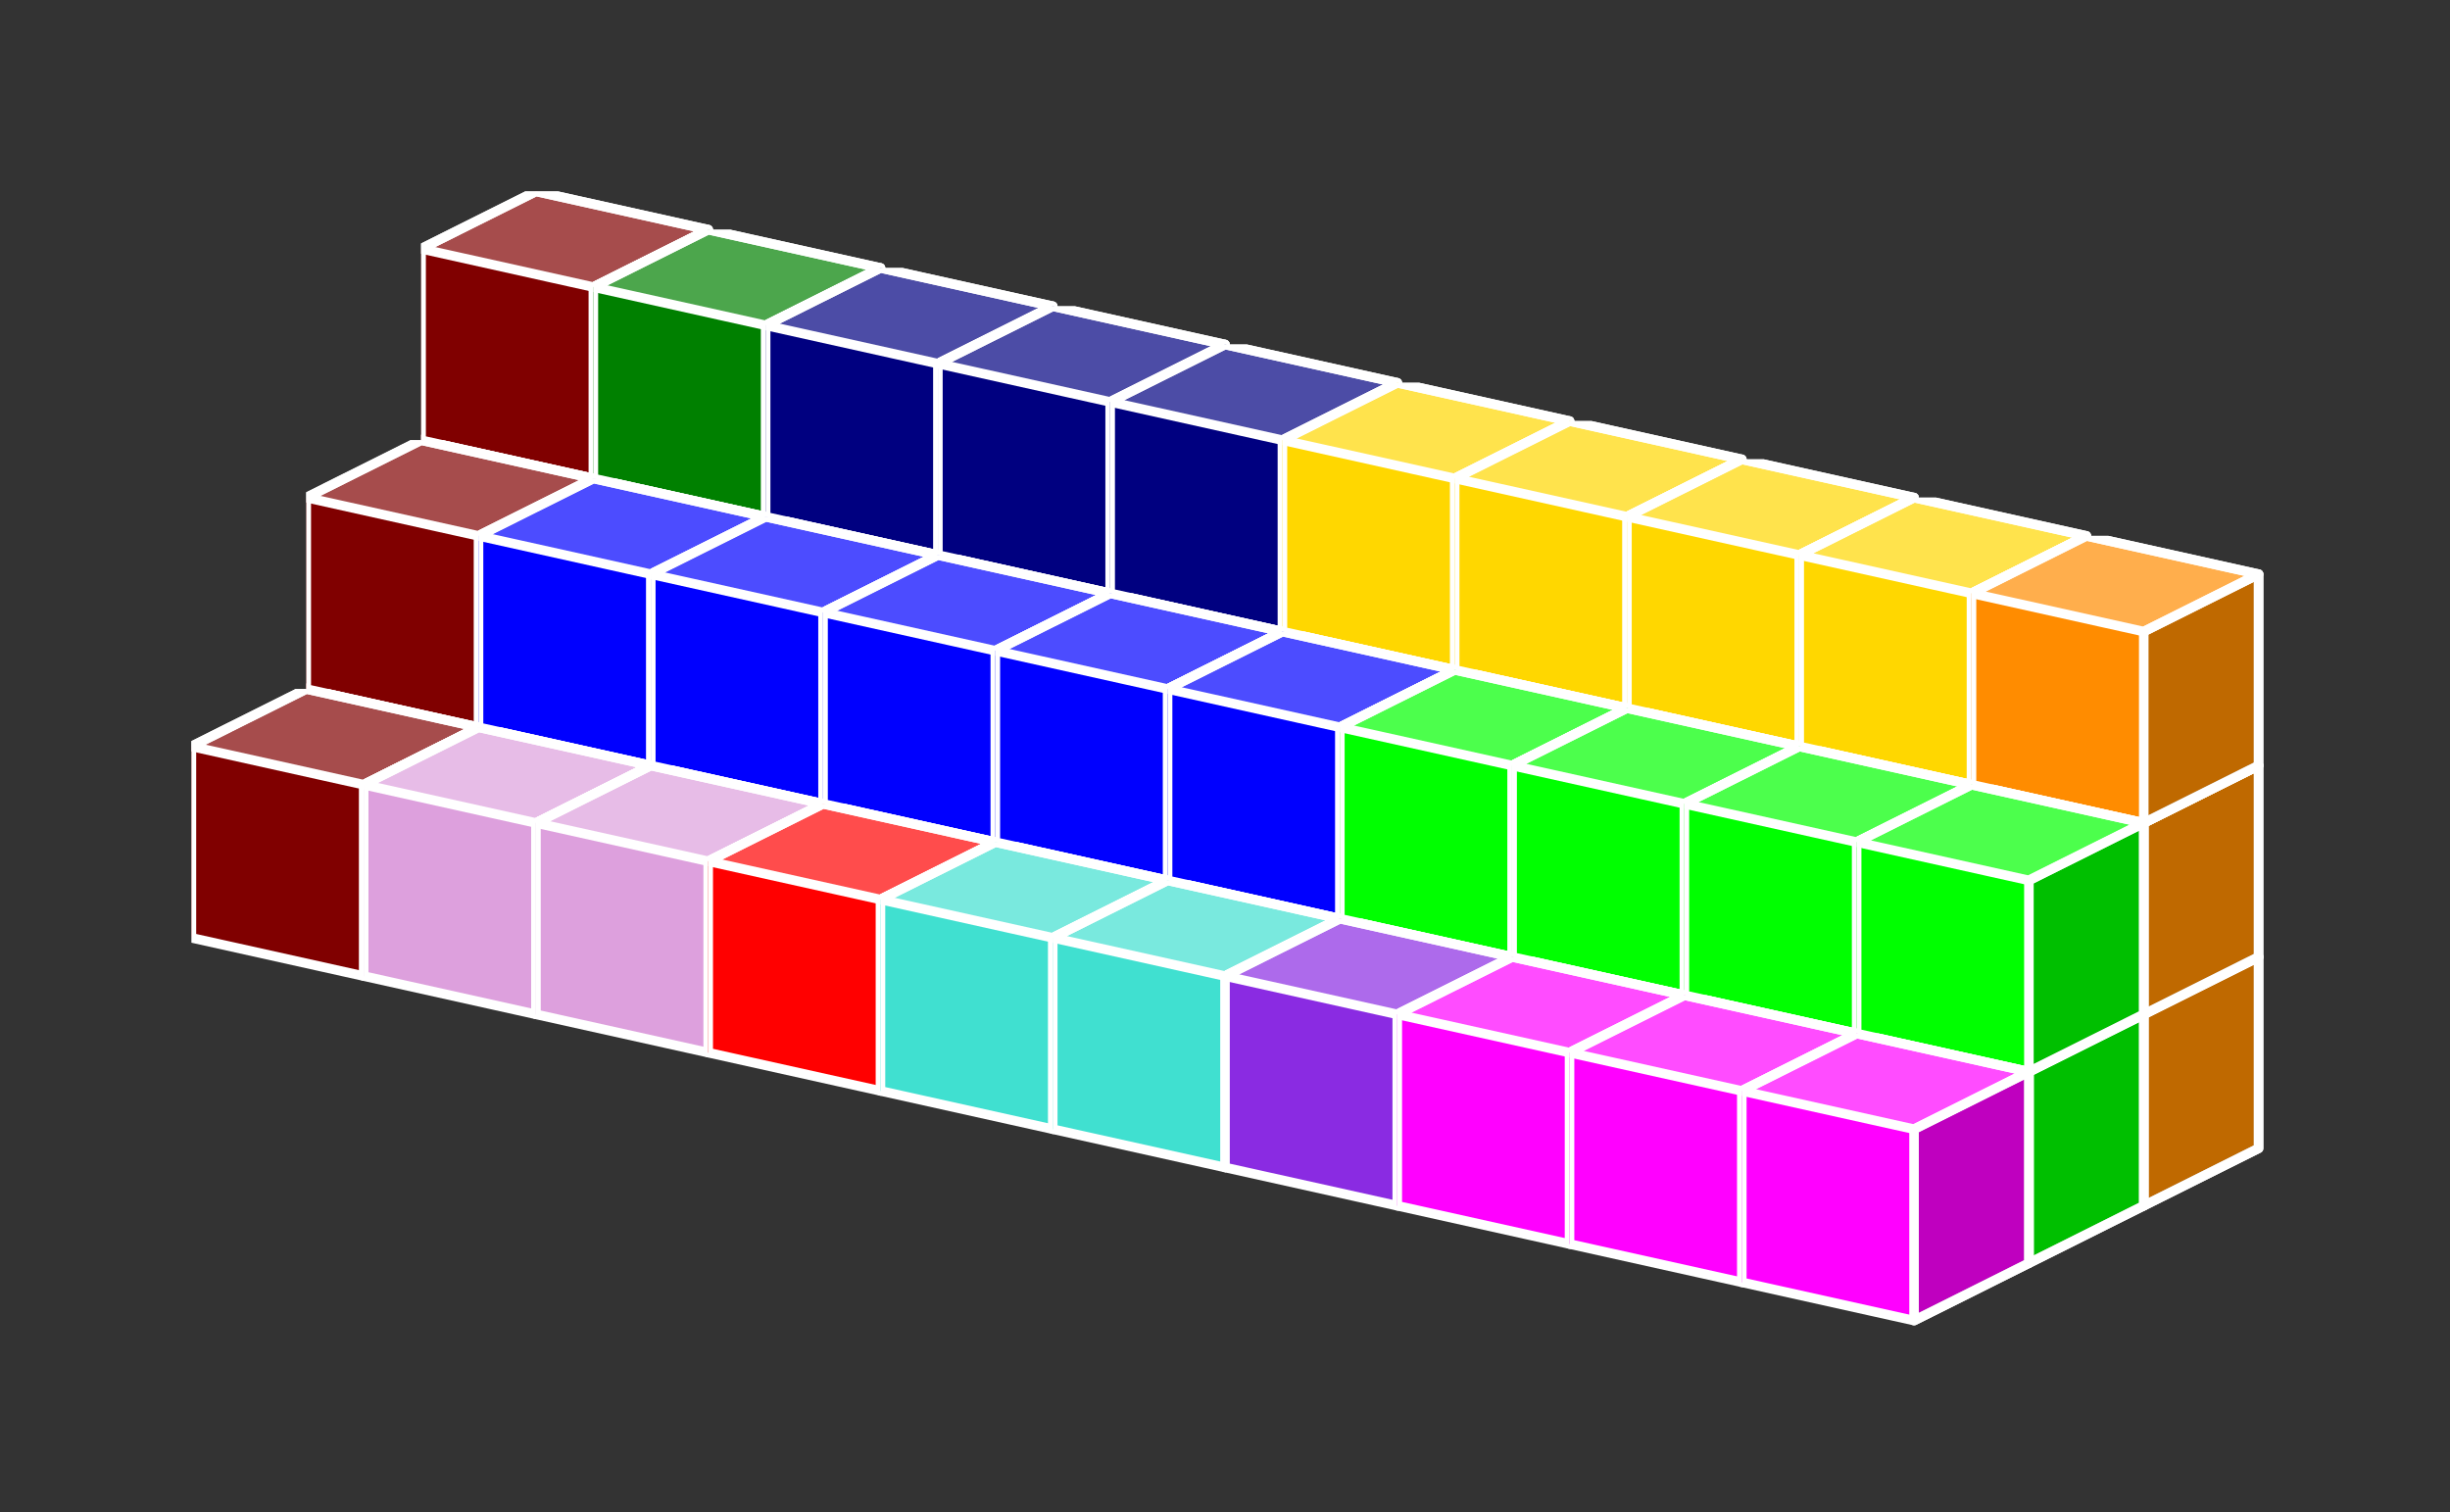 <?xml version="1.0" standalone="no"?>
<!-- Created by Polyform Puzzler (http://puzzler.sourceforge.net/) -->
<svg width="128" height="79" viewBox="0 0 128 79"
     xmlns="http://www.w3.org/2000/svg"
     xmlns:xlink="http://www.w3.org/1999/xlink">
<rect x="0" y="0" width="128" height="79" fill="#333333" stroke="none"/>
<defs>
<symbol id="cube0">
<polygon fill="gray" stroke="white"
         stroke-width="0.5" stroke-linejoin="round"
         points="0,13 9,15 15,12 15,2 6,0 0,3" />
<polygon fill="black" fill-opacity="0.25" stroke="white"
         stroke-width="0.5" stroke-linejoin="round"
         points="9,15 15,12 15,2 9,5" />
<polygon fill="white" fill-opacity="0.30" stroke="white"
         stroke-width="0.5" stroke-linejoin="round"
         points="0,3 9,5 15,2 6,0" />
</symbol>
<symbol id="cubeF">
<polygon fill="green" stroke="white"
         stroke-width="0.5" stroke-linejoin="round"
         points="0,13 9,15 15,12 15,2 6,0 0,3" />
<polygon fill="black" fill-opacity="0.25" stroke="white"
         stroke-width="0.5" stroke-linejoin="round"
         points="9,15 15,12 15,2 9,5" />
<polygon fill="white" fill-opacity="0.30" stroke="white"
         stroke-width="0.5" stroke-linejoin="round"
         points="0,3 9,5 15,2 6,0" />
</symbol>
<symbol id="cubeI">
<polygon fill="blue" stroke="white"
         stroke-width="0.5" stroke-linejoin="round"
         points="0,13 9,15 15,12 15,2 6,0 0,3" />
<polygon fill="black" fill-opacity="0.25" stroke="white"
         stroke-width="0.5" stroke-linejoin="round"
         points="9,15 15,12 15,2 9,5" />
<polygon fill="white" fill-opacity="0.30" stroke="white"
         stroke-width="0.5" stroke-linejoin="round"
         points="0,3 9,5 15,2 6,0" />
</symbol>
<symbol id="cubeL">
<polygon fill="lime" stroke="white"
         stroke-width="0.5" stroke-linejoin="round"
         points="0,13 9,15 15,12 15,2 6,0 0,3" />
<polygon fill="black" fill-opacity="0.25" stroke="white"
         stroke-width="0.5" stroke-linejoin="round"
         points="9,15 15,12 15,2 9,5" />
<polygon fill="white" fill-opacity="0.30" stroke="white"
         stroke-width="0.5" stroke-linejoin="round"
         points="0,3 9,5 15,2 6,0" />
</symbol>
<symbol id="cubeN">
<polygon fill="navy" stroke="white"
         stroke-width="0.5" stroke-linejoin="round"
         points="0,13 9,15 15,12 15,2 6,0 0,3" />
<polygon fill="black" fill-opacity="0.25" stroke="white"
         stroke-width="0.5" stroke-linejoin="round"
         points="9,15 15,12 15,2 9,5" />
<polygon fill="white" fill-opacity="0.30" stroke="white"
         stroke-width="0.5" stroke-linejoin="round"
         points="0,3 9,5 15,2 6,0" />
</symbol>
<symbol id="cubeP">
<polygon fill="magenta" stroke="white"
         stroke-width="0.5" stroke-linejoin="round"
         points="0,13 9,15 15,12 15,2 6,0 0,3" />
<polygon fill="black" fill-opacity="0.25" stroke="white"
         stroke-width="0.5" stroke-linejoin="round"
         points="9,15 15,12 15,2 9,5" />
<polygon fill="white" fill-opacity="0.30" stroke="white"
         stroke-width="0.5" stroke-linejoin="round"
         points="0,3 9,5 15,2 6,0" />
</symbol>
<symbol id="cubeT">
<polygon fill="darkorange" stroke="white"
         stroke-width="0.5" stroke-linejoin="round"
         points="0,13 9,15 15,12 15,2 6,0 0,3" />
<polygon fill="black" fill-opacity="0.25" stroke="white"
         stroke-width="0.5" stroke-linejoin="round"
         points="9,15 15,12 15,2 9,5" />
<polygon fill="white" fill-opacity="0.30" stroke="white"
         stroke-width="0.5" stroke-linejoin="round"
         points="0,3 9,5 15,2 6,0" />
</symbol>
<symbol id="cubeU">
<polygon fill="turquoise" stroke="white"
         stroke-width="0.5" stroke-linejoin="round"
         points="0,13 9,15 15,12 15,2 6,0 0,3" />
<polygon fill="black" fill-opacity="0.25" stroke="white"
         stroke-width="0.5" stroke-linejoin="round"
         points="9,15 15,12 15,2 9,5" />
<polygon fill="white" fill-opacity="0.30" stroke="white"
         stroke-width="0.5" stroke-linejoin="round"
         points="0,3 9,5 15,2 6,0" />
</symbol>
<symbol id="cubeV">
<polygon fill="blueviolet" stroke="white"
         stroke-width="0.5" stroke-linejoin="round"
         points="0,13 9,15 15,12 15,2 6,0 0,3" />
<polygon fill="black" fill-opacity="0.25" stroke="white"
         stroke-width="0.5" stroke-linejoin="round"
         points="9,15 15,12 15,2 9,5" />
<polygon fill="white" fill-opacity="0.30" stroke="white"
         stroke-width="0.5" stroke-linejoin="round"
         points="0,3 9,5 15,2 6,0" />
</symbol>
<symbol id="cubeW">
<polygon fill="maroon" stroke="white"
         stroke-width="0.5" stroke-linejoin="round"
         points="0,13 9,15 15,12 15,2 6,0 0,3" />
<polygon fill="black" fill-opacity="0.25" stroke="white"
         stroke-width="0.5" stroke-linejoin="round"
         points="9,15 15,12 15,2 9,5" />
<polygon fill="white" fill-opacity="0.30" stroke="white"
         stroke-width="0.5" stroke-linejoin="round"
         points="0,3 9,5 15,2 6,0" />
</symbol>
<symbol id="cubeX">
<polygon fill="red" stroke="white"
         stroke-width="0.5" stroke-linejoin="round"
         points="0,13 9,15 15,12 15,2 6,0 0,3" />
<polygon fill="black" fill-opacity="0.25" stroke="white"
         stroke-width="0.5" stroke-linejoin="round"
         points="9,15 15,12 15,2 9,5" />
<polygon fill="white" fill-opacity="0.30" stroke="white"
         stroke-width="0.5" stroke-linejoin="round"
         points="0,3 9,5 15,2 6,0" />
</symbol>
<symbol id="cubeY">
<polygon fill="gold" stroke="white"
         stroke-width="0.5" stroke-linejoin="round"
         points="0,13 9,15 15,12 15,2 6,0 0,3" />
<polygon fill="black" fill-opacity="0.25" stroke="white"
         stroke-width="0.5" stroke-linejoin="round"
         points="9,15 15,12 15,2 9,5" />
<polygon fill="white" fill-opacity="0.30" stroke="white"
         stroke-width="0.5" stroke-linejoin="round"
         points="0,3 9,5 15,2 6,0" />
</symbol>
<symbol id="cubeZ">
<polygon fill="plum" stroke="white"
         stroke-width="0.5" stroke-linejoin="round"
         points="0,13 9,15 15,12 15,2 6,0 0,3" />
<polygon fill="black" fill-opacity="0.25" stroke="white"
         stroke-width="0.5" stroke-linejoin="round"
         points="9,15 15,12 15,2 9,5" />
<polygon fill="white" fill-opacity="0.30" stroke="white"
         stroke-width="0.5" stroke-linejoin="round"
         points="0,3 9,5 15,2 6,0" />
</symbol>
</defs>
<g>
<use xlink:href="#cubeZ" x="22.000" y="30.000" />
<use xlink:href="#cubeZ" x="31.000" y="32.000" />
<use xlink:href="#cubeF" x="40.000" y="34.000" />
<use xlink:href="#cubeX" x="49.000" y="36.000" />
<use xlink:href="#cubeU" x="58.000" y="38.000" />
<use xlink:href="#cubeU" x="67.000" y="40.000" />
<use xlink:href="#cubeV" x="76.000" y="42.000" />
<use xlink:href="#cubeV" x="85.000" y="44.000" />
<use xlink:href="#cubeV" x="94.000" y="46.000" />
<use xlink:href="#cubeT" x="103.000" y="48.000" />
<use xlink:href="#cubeW" x="22.000" y="20.000" />
<use xlink:href="#cubeF" x="31.000" y="22.000" />
<use xlink:href="#cubeF" x="40.000" y="24.000" />
<use xlink:href="#cubeF" x="49.000" y="26.000" />
<use xlink:href="#cubeN" x="58.000" y="28.000" />
<use xlink:href="#cubeN" x="67.000" y="30.000" />
<use xlink:href="#cubeY" x="76.000" y="32.000" />
<use xlink:href="#cubeT" x="85.000" y="34.000" />
<use xlink:href="#cubeT" x="94.000" y="36.000" />
<use xlink:href="#cubeT" x="103.000" y="38.000" />
<use xlink:href="#cubeW" x="22.000" y="10.000" />
<use xlink:href="#cubeF" x="31.000" y="12.000" />
<use xlink:href="#cubeN" x="40.000" y="14.000" />
<use xlink:href="#cubeN" x="49.000" y="16.000" />
<use xlink:href="#cubeN" x="58.000" y="18.000" />
<use xlink:href="#cubeY" x="67.000" y="20.000" />
<use xlink:href="#cubeY" x="76.000" y="22.000" />
<use xlink:href="#cubeY" x="85.000" y="24.000" />
<use xlink:href="#cubeY" x="94.000" y="26.000" />
<use xlink:href="#cubeT" x="103.000" y="28.000" />
<use xlink:href="#cubeW" x="16.000" y="33.000" />
<use xlink:href="#cubeZ" x="25.000" y="35.000" />
<use xlink:href="#cubeX" x="34.000" y="37.000" />
<use xlink:href="#cubeX" x="43.000" y="39.000" />
<use xlink:href="#cubeX" x="52.000" y="41.000" />
<use xlink:href="#cubeU" x="61.000" y="43.000" />
<use xlink:href="#cubeV" x="70.000" y="45.000" />
<use xlink:href="#cubeP" x="79.000" y="47.000" />
<use xlink:href="#cubeP" x="88.000" y="49.000" />
<use xlink:href="#cubeL" x="97.000" y="51.000" />
<use xlink:href="#cubeW" x="16.000" y="23.000" />
<use xlink:href="#cubeI" x="25.000" y="25.000" />
<use xlink:href="#cubeI" x="34.000" y="27.000" />
<use xlink:href="#cubeI" x="43.000" y="29.000" />
<use xlink:href="#cubeI" x="52.000" y="31.000" />
<use xlink:href="#cubeI" x="61.000" y="33.000" />
<use xlink:href="#cubeL" x="70.000" y="35.000" />
<use xlink:href="#cubeL" x="79.000" y="37.000" />
<use xlink:href="#cubeL" x="88.000" y="39.000" />
<use xlink:href="#cubeL" x="97.000" y="41.000" />
<use xlink:href="#cubeW" x="10.000" y="36.000" />
<use xlink:href="#cubeZ" x="19.000" y="38.000" />
<use xlink:href="#cubeZ" x="28.000" y="40.000" />
<use xlink:href="#cubeX" x="37.000" y="42.000" />
<use xlink:href="#cubeU" x="46.000" y="44.000" />
<use xlink:href="#cubeU" x="55.000" y="46.000" />
<use xlink:href="#cubeV" x="64.000" y="48.000" />
<use xlink:href="#cubeP" x="73.000" y="50.000" />
<use xlink:href="#cubeP" x="82.000" y="52.000" />
<use xlink:href="#cubeP" x="91.000" y="54.000" />
</g>
</svg>
